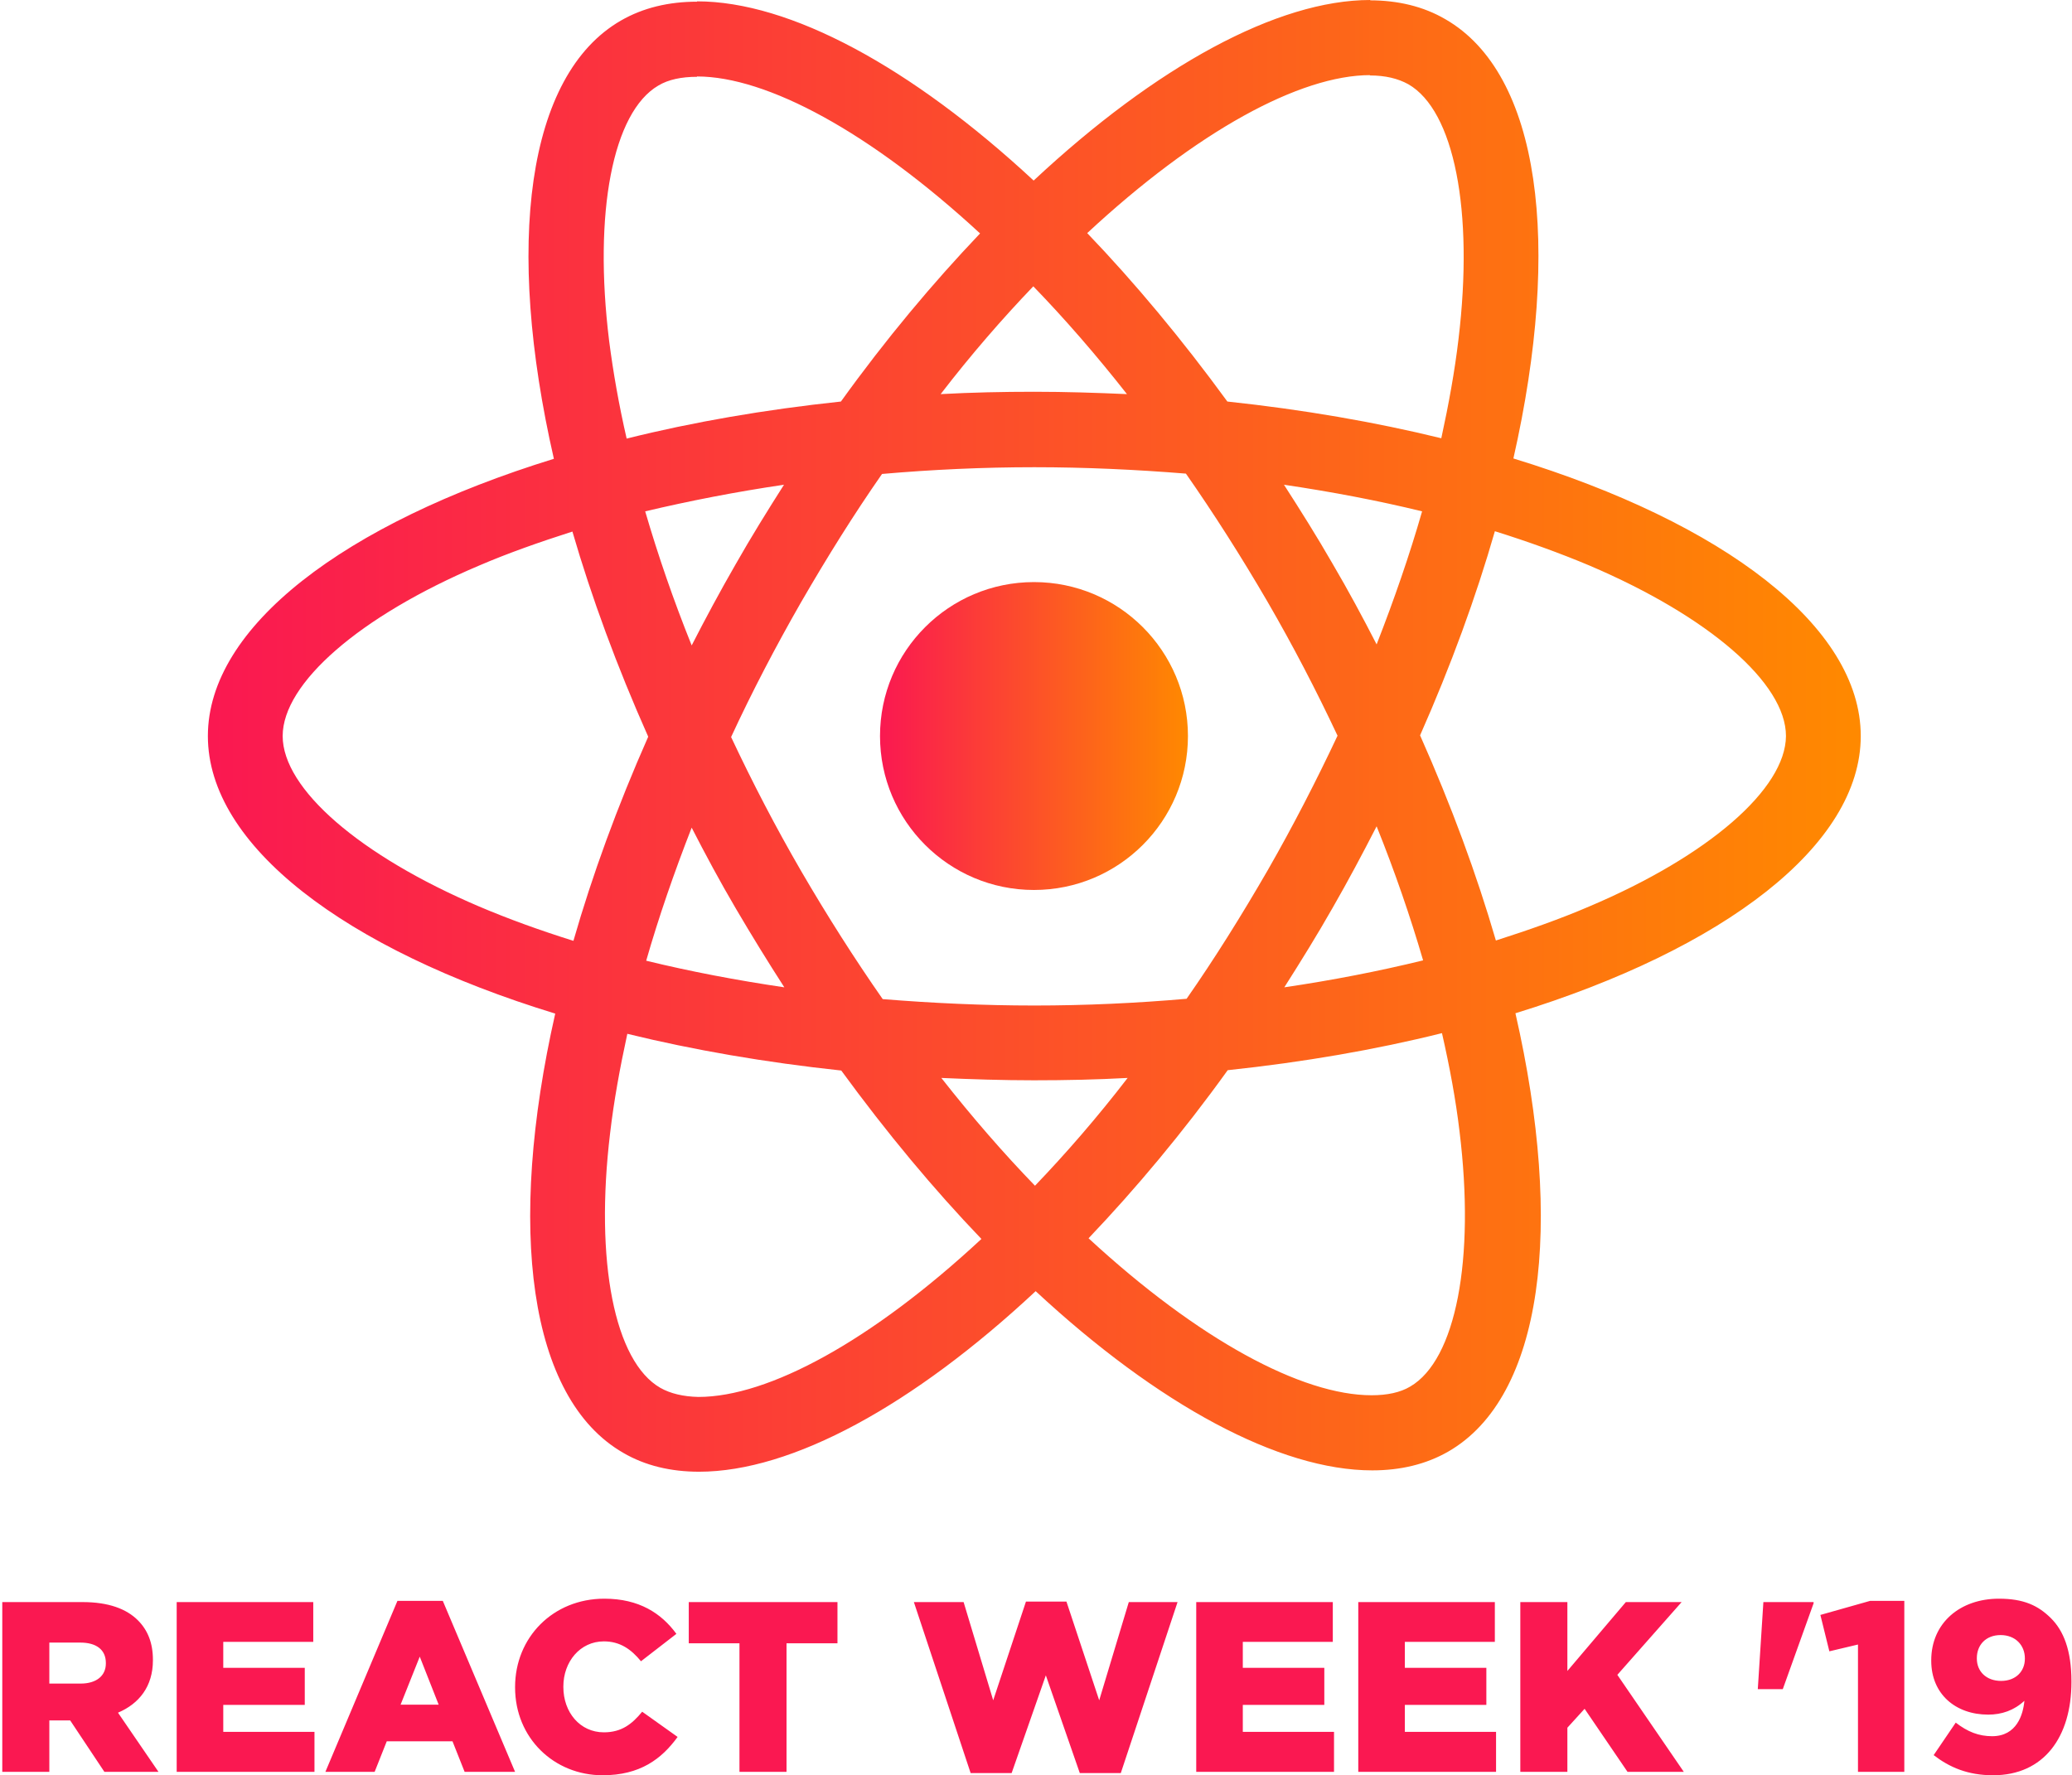 <?xml version="1.0" encoding="UTF-8"?>
<svg width="615px" height="527px" viewBox="0 0 615 527" version="1.1" xmlns="http://www.w3.org/2000/svg" xmlns:xlink="http://www.w3.org/1999/xlink">
    <!-- Generator: Sketch 48.2 (47327) - http://www.bohemiancoding.com/sketch -->
    <title>ReactWeekLogo</title>
    <desc>Created with Sketch.</desc>
    <defs>
        <linearGradient x1="-1.11022302e-14%" y1="50%" x2="100%" y2="50%" id="linearGradient-1">
            <stop stop-color="#FA1851" offset="0%"></stop>
            <stop stop-color="#FF8900" offset="100%"></stop>
        </linearGradient>
        <linearGradient x1="100%" y1="50%" x2="0%" y2="50%" id="linearGradient-2">
            <stop stop-color="#FF8900" offset="0%"></stop>
            <stop stop-color="#FA1851" offset="100%"></stop>
        </linearGradient>
    </defs>
    <g id="Page-1" stroke="none" stroke-width="1" fill="none" fill-rule="evenodd">
        <g id="ReactWeekLogo">
            <g id="reactNewColors" transform="translate(61, 0)" fill-rule="nonzero">
                <path d="M491.3,218.5 C491.3,186 450.6,155.2 388.2,136.1 C402.6,72.5 396.2,21.9 368,5.7 C361.5,1.9 353.9,0.1 345.6,0.1 L345.6,22.4 C350.2,22.4 353.9,23.3 357,25 C370.6,32.8 376.5,62.5 371.9,100.7 C370.8,110.1 369,120 366.8,130.1 C347.2,125.3 325.8,121.6 303.3,119.2 C289.8,100.7 275.8,83.9 261.7,69.2 C294.3,38.9 324.9,22.3 345.7,22.3 L345.7,0 C345.7,0 345.7,0 345.7,0 C318.2,0 282.2,19.6 245.8,53.6 C209.4,19.8 173.4,0.4 145.9,0.4 L145.9,22.7 C166.6,22.7 197.3,39.2 229.9,69.3 C215.9,84 201.9,100.7 188.6,119.2 C166,121.6 144.6,125.3 125,130.2 C122.7,120.2 121,110.5 119.8,101.2 C115.1,63 120.9,33.3 134.4,25.4 C137.4,23.6 141.3,22.8 145.9,22.8 L145.9,0.5 C145.9,0.5 145.9,0.5 145.9,0.5 C137.5,0.5 129.9,2.3 123.3,6.1 C95.2,22.3 88.9,72.8 103.4,136.2 C41.2,155.4 0.7,186.1 0.7,218.5 C0.7,251 41.4,281.8 103.8,300.9 C89.4,364.5 95.8,415.1 124,431.3 C130.5,435.1 138.1,436.9 146.5,436.9 C174,436.9 210,417.3 246.4,383.3 C282.8,417.1 318.8,436.5 346.3,436.5 C354.7,436.5 362.3,434.7 368.9,430.9 C397,414.7 403.3,364.2 388.8,300.8 C450.8,281.7 491.3,250.9 491.3,218.5 Z M361.1,151.8 C357.4,164.7 352.8,178 347.6,191.3 C343.5,183.3 339.2,175.3 334.5,167.3 C329.9,159.3 325,151.5 320.1,143.9 C334.3,146 348,148.6 361.1,151.8 Z M315.3,258.3 C307.5,271.8 299.5,284.6 291.2,296.5 C276.3,297.8 261.2,298.5 246,298.5 C230.9,298.5 215.8,297.8 201,296.6 C192.7,284.7 184.6,272 176.8,258.6 C169.2,245.5 162.3,232.2 156,218.8 C162.2,205.4 169.2,192 176.7,178.9 C184.5,165.4 192.5,152.6 200.8,140.7 C215.7,139.4 230.8,138.7 246,138.7 C261.1,138.7 276.2,139.4 291,140.6 C299.3,152.5 307.4,165.2 315.2,178.6 C322.8,191.7 329.7,205 336,218.4 C329.7,231.8 322.8,245.2 315.3,258.3 Z M347.6,245.3 C353,258.7 357.6,272.1 361.4,285.1 C348.3,288.3 334.5,291 320.2,293.1 C325.1,285.4 330,277.5 334.6,269.4 C339.2,261.4 343.5,253.3 347.6,245.3 Z M246.2,352 C236.9,342.4 227.6,331.7 218.4,320 C227.4,320.4 236.6,320.7 245.9,320.7 C255.3,320.7 264.6,320.5 273.7,320 C264.7,331.7 255.4,342.4 246.2,352 Z M171.8,293.1 C157.6,291 143.9,288.4 130.8,285.2 C134.5,272.3 139.1,259 144.3,245.7 C148.4,253.7 152.7,261.7 157.4,269.7 C162.1,277.7 166.9,285.5 171.8,293.1 Z M245.7,85 C255,94.6 264.3,105.3 273.5,117 C264.5,116.6 255.3,116.3 246,116.3 C236.6,116.3 227.3,116.5 218.2,117 C227.2,105.3 236.5,94.6 245.7,85 Z M171.7,143.9 C166.8,151.6 161.9,159.5 157.3,167.6 C152.7,175.6 148.4,183.6 144.3,191.6 C138.9,178.2 134.3,164.8 130.5,151.8 C143.6,148.7 157.4,146 171.7,143.9 Z M81.2,269.1 C45.8,254 22.9,234.2 22.9,218.5 C22.9,202.8 45.8,182.9 81.2,167.9 C89.8,164.2 99.2,160.9 108.9,157.8 C114.6,177.4 122.1,197.8 131.4,218.7 C122.2,239.5 114.8,259.8 109.2,279.3 C99.3,276.2 89.9,272.8 81.2,269.1 Z M135,412 C121.4,404.2 115.5,374.5 120.1,336.3 C121.2,326.9 123,317 125.2,306.9 C144.8,311.7 166.2,315.4 188.7,317.8 C202.2,336.3 216.2,353.1 230.3,367.8 C197.7,398.1 167.1,414.7 146.3,414.7 C141.8,414.6 138,413.7 135,412 Z M372.2,335.8 C376.9,374 371.1,403.7 357.6,411.6 C354.6,413.4 350.7,414.2 346.1,414.2 C325.4,414.2 294.7,397.7 262.1,367.6 C276.1,352.9 290.1,336.2 303.4,317.7 C326,315.3 347.4,311.6 367,306.7 C369.3,316.8 371.1,326.5 372.2,335.8 Z M410.7,269.1 C402.1,272.8 392.7,276.1 383,279.2 C377.3,259.6 369.8,239.2 360.5,218.3 C369.7,197.5 377.1,177.2 382.7,157.7 C392.6,160.8 402,164.2 410.8,167.9 C446.2,183 469.1,202.8 469.1,218.5 C469,234.2 446.1,254.1 410.7,269.1 Z" id="Shape" fill="url(#linearGradient-1)"></path>
                <circle id="Oval" fill="url(#linearGradient-2)" cx="245.9" cy="218.5" r="45.7"></circle>
            </g>
            <g id="REACT-WEEK-'19" transform="translate(0, 474)" fill="#FA1851">
                <path d="M0.676,52 L0.676,1.6 L24.508,1.6 C32.212,1.6 37.54,3.616 40.924,7 C43.876,9.952 45.388,13.768 45.388,18.736 L45.388,18.88 C45.388,26.656 41.284,31.768 35.02,34.432 L47.044,52 L30.988,52 L20.836,36.736 L14.644,36.736 L14.644,52 L0.676,52 Z M14.644,25.792 L23.932,25.792 C28.612,25.792 31.42,23.488 31.42,19.816 L31.42,19.672 C31.42,15.64 28.468,13.624 23.86,13.624 L14.644,13.624 L14.644,25.792 Z M52.444,52 L52.444,1.6 L92.98,1.6 L92.98,13.408 L66.268,13.408 L66.268,21.112 L90.46,21.112 L90.46,32.128 L66.268,32.128 L66.268,40.12 L93.34,40.12 L93.34,52 L52.444,52 Z M96.58,52 L117.964,1.24 L131.428,1.24 L152.884,52 L137.908,52 L134.308,42.928 L114.796,42.928 L111.196,52 L96.58,52 Z M118.9,32.056 L130.204,32.056 L124.588,17.8 L118.9,32.056 Z M178.876,53.008 C164.476,53.008 152.884,41.992 152.884,26.944 L152.884,26.8 C152.884,12.112 164.116,0.592 179.38,0.592 C189.676,0.592 196.3,4.912 200.764,11.032 L190.252,19.168 C187.372,15.64 184.06,13.264 179.236,13.264 C172.18,13.264 167.212,19.312 167.212,26.656 L167.212,26.8 C167.212,34.36 172.18,40.264 179.236,40.264 C184.492,40.264 187.588,37.816 190.612,34.144 L201.124,41.632 C196.372,48.184 189.964,53.008 178.876,53.008 Z M219.484,52 L219.484,13.84 L204.436,13.84 L204.436,1.6 L248.572,1.6 L248.572,13.84 L233.452,13.84 L233.452,52 L219.484,52 Z M288.1,52.36 L271.252,1.6 L286.012,1.6 L294.796,30.76 L304.516,1.456 L316.54,1.456 L326.26,30.76 L335.044,1.6 L349.516,1.6 L332.668,52.36 L320.5,52.36 L310.42,23.344 L300.268,52.36 L288.1,52.36 Z M355.06,52 L355.06,1.6 L395.596,1.6 L395.596,13.408 L368.884,13.408 L368.884,21.112 L393.076,21.112 L393.076,32.128 L368.884,32.128 L368.884,40.12 L395.956,40.12 L395.956,52 L355.06,52 Z M403.156,52 L403.156,1.6 L443.692,1.6 L443.692,13.408 L416.98,13.408 L416.98,21.112 L441.172,21.112 L441.172,32.128 L416.98,32.128 L416.98,40.12 L444.052,40.12 L444.052,52 L403.156,52 Z M451.252,52 L451.252,1.6 L465.22,1.6 L465.22,22.048 L482.572,1.6 L499.132,1.6 L480.052,23.2 L499.78,52 L483.076,52 L470.332,33.28 L465.22,38.896 L465.22,52 L451.252,52 Z M521.74,27.448 L523.396,1.6 L538.3,1.6 L538.3,1.96 L529.156,27.448 L521.74,27.448 Z M551.476,52 L551.476,14.2 L542.98,16.216 L540.316,5.416 L555.076,1.24 L565.228,1.24 L565.228,52 L551.476,52 Z M591.292,41.416 C598.636,41.416 600.508,34.936 600.868,30.904 C597.772,33.784 594.1,35.008 590.14,35.008 C580.42,35.008 573.22,28.888 573.22,19.024 L573.22,18.88 C573.22,7.792 581.788,0.592 593.308,0.592 C600.652,0.592 604.972,2.608 608.788,6.424 C612.46,10.096 614.836,15.856 614.836,25.144 L614.836,25.288 C614.836,41.704 606.628,53.008 591.58,53.008 C584.02,53.008 578.62,50.632 573.94,47.032 L580.492,37.384 C584.02,40.12 587.332,41.416 591.292,41.416 Z M593.956,25 C598.348,25 601.012,22.12 601.012,18.448 L601.012,18.304 C601.012,14.416 598.204,11.392 593.812,11.392 C589.42,11.392 586.756,14.344 586.756,18.232 L586.756,18.376 C586.756,22.192 589.564,25 593.956,25 Z"></path>
            </g>
        </g>
    </g>
</svg>